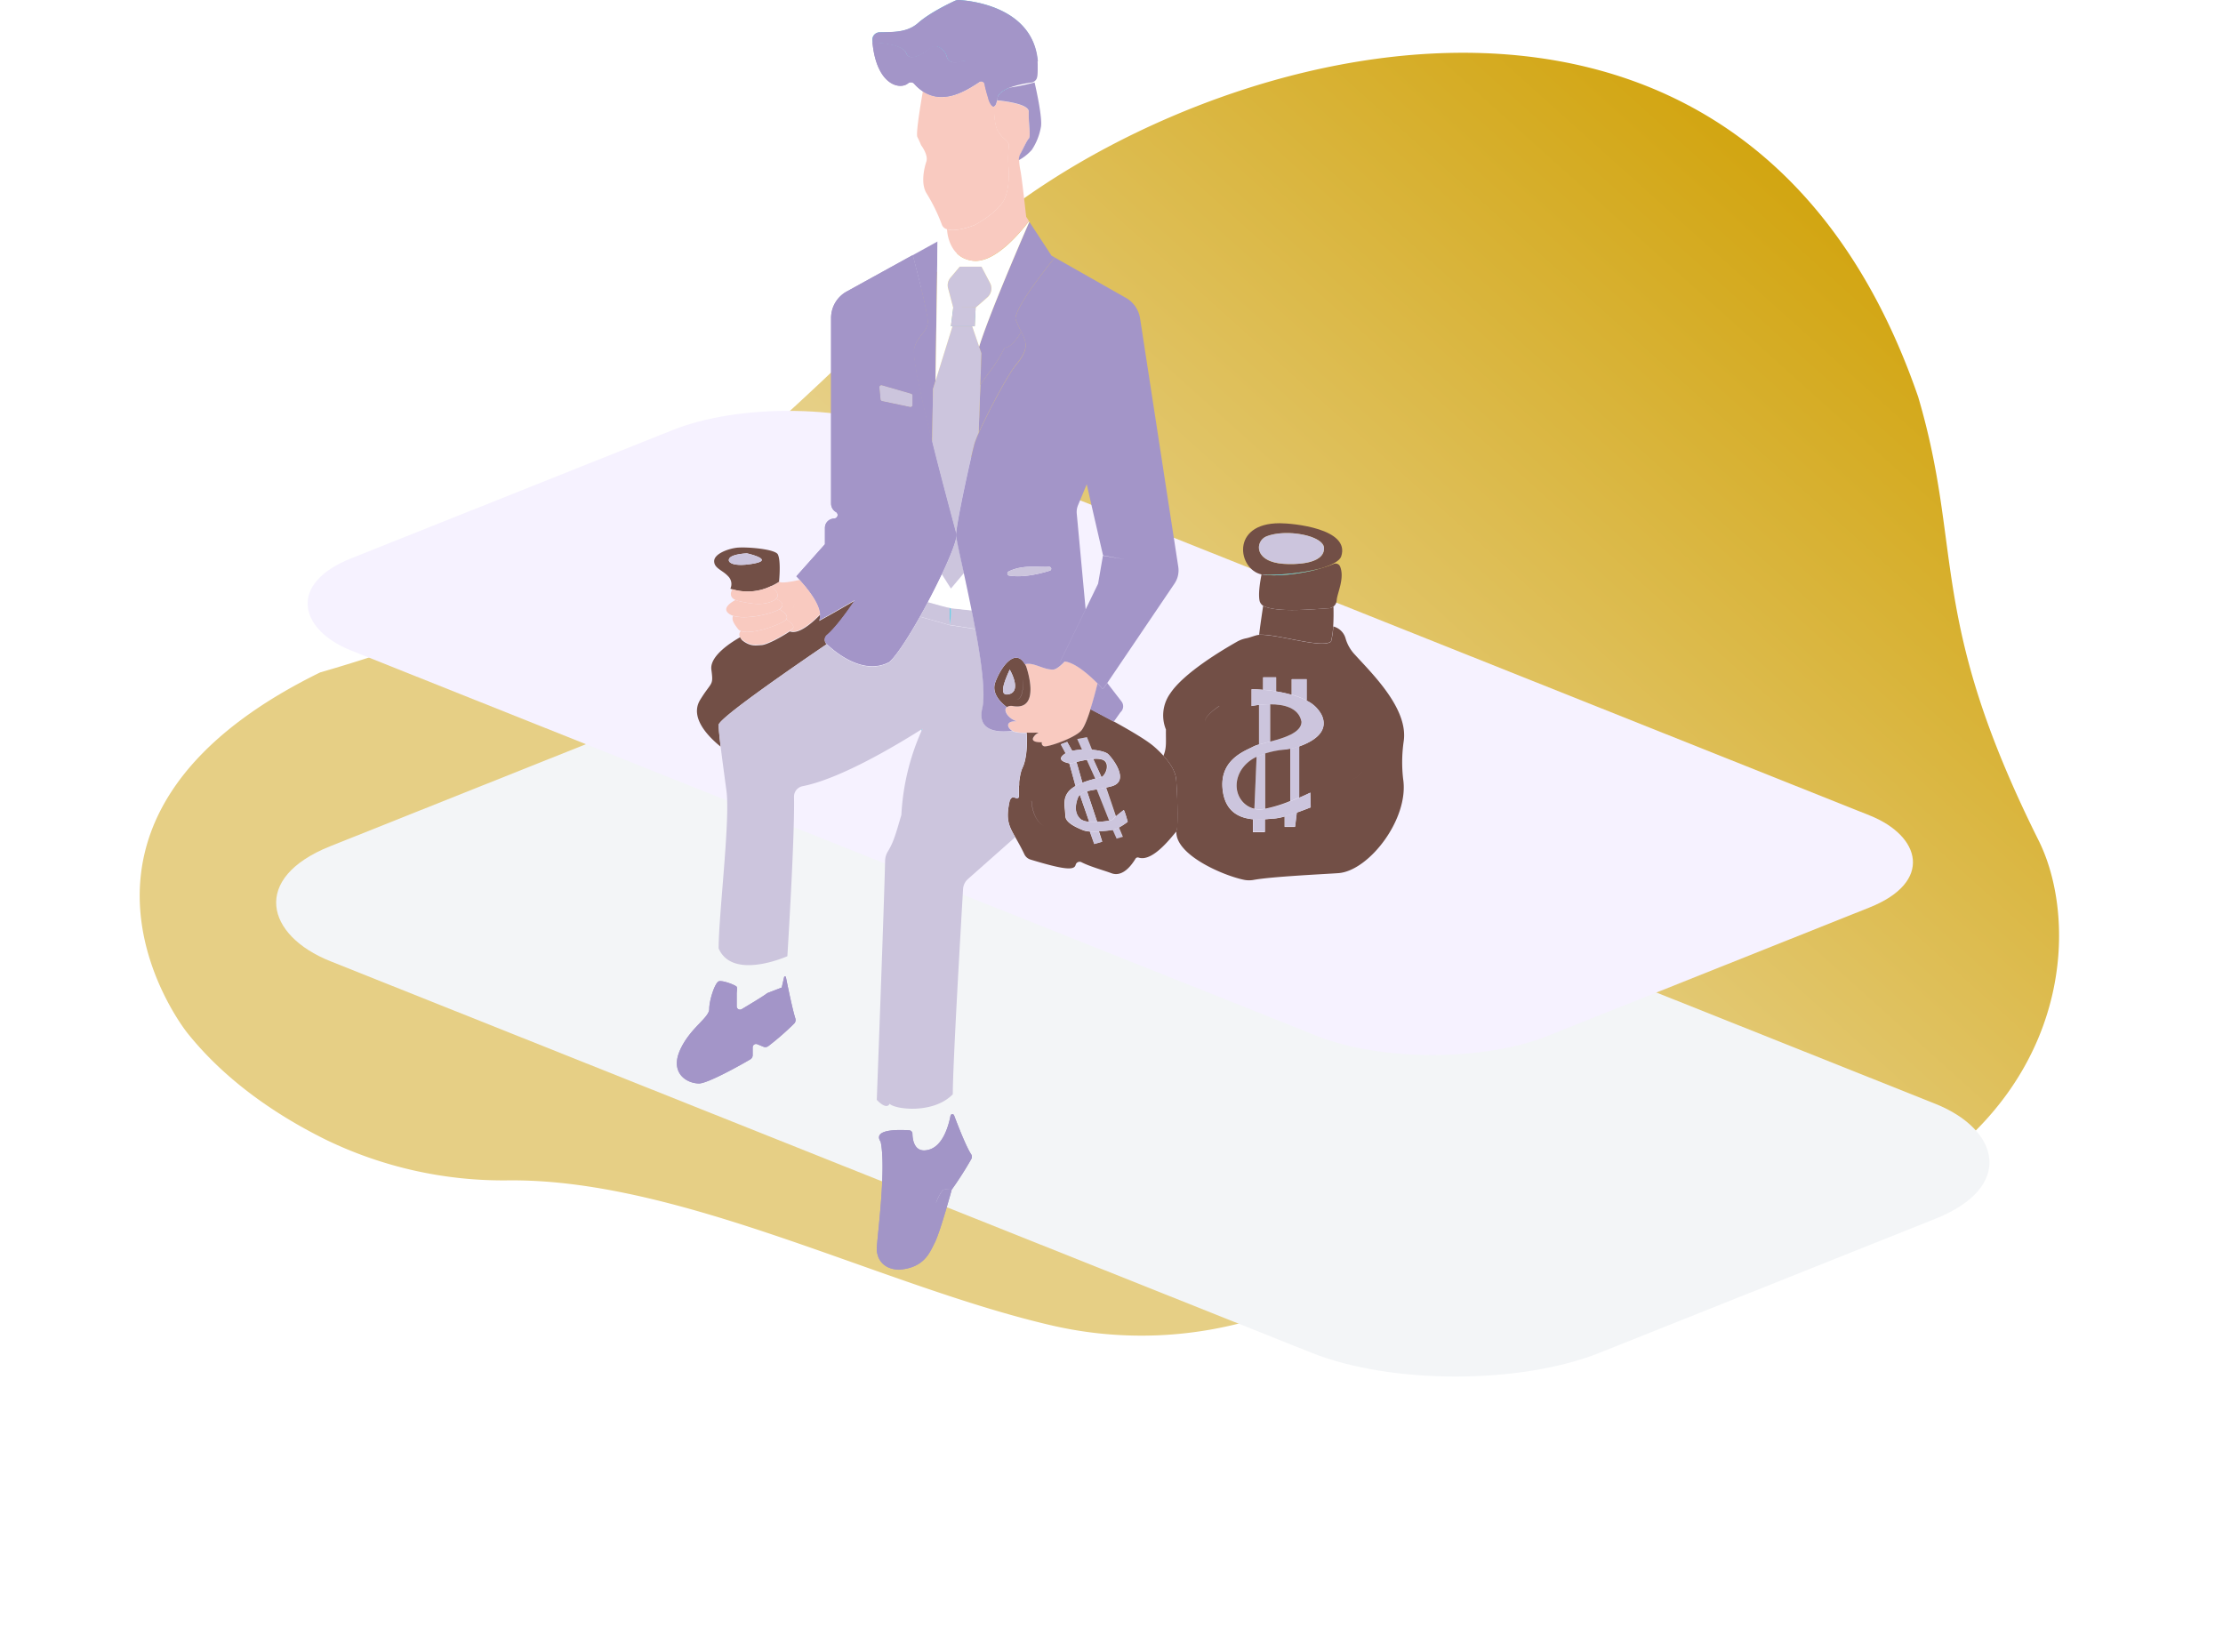 <svg width="716" height="532" fill="none" xmlns="http://www.w3.org/2000/svg"><path d="M60.236 332.59s-54.59-68.24 42.891-116c108.21-31.2 141.46-76.55 205.69-135.55 66.29-63.37 250.53-122.83 309 46.79 14.63 49.56 2.93 71.16 39 143.3 18.52 38 5.49 134.53-158.9 137.45-43.4 0-69.21 8.55-91.14 15.53a128.265 128.265 0 01-67.58 2.93c-54.66-12.52-119.48-47.29-175.29-46.83a131.082 131.082 0 01-58.76-13c-15.84-7.81-32.54-19.05-44.91-34.62z" fill="url(#paint0_linear)"/><g filter="url(#filter0_dii)"><rect width="216.409" height="440.369" rx="50" transform="scale(-1.313 .524) rotate(45 -370.61 -119.962)" fill="#F3F5F7"/></g><rect width="191.712" height="415.121" rx="40" transform="scale(-1.313 .524) rotate(45 -381.562 -115.426)" fill="#F6F2FF"/><path d="M298.782 103.539c0-2.76-3.29-15.54-4.81-21.34l-21.29 11.72a9.724 9.724 0 00-5 8.53v59.76a3.142 3.142 0 001.56 2.71 1.122 1.122 0 01.206 1.77c-.167.16-.378.265-.606.3l-.57.08a3 3 0 00-2.57 3v5.24l-9.18 10.35s.43.42 1.08 1.13c2.05 2.21 6.29 7.23 6.6 11a4.21 4.21 0 01-.3 2c4.31-2.36 8.62-4.86 11.53-6.57 2.15-3.17 4-6.15 5.1-7.94a3.513 3.513 0 013-1.68h4.9a1.739 1.739 0 001.467-2.702 1.74 1.74 0 00-.997-.718l-4.47-1.27a3.716 3.716 0 01-2.7-3.35l-3.44-57.3 3.44 57.3a3.722 3.722 0 002.7 3.35l4.47 1.27a1.74 1.74 0 01-.47 3.42h-4.9a3.513 3.513 0 00-3 1.68c-1.09 1.79-2.95 4.77-5.1 7.94-.45.67-.92 1.35-1.39 2-.72 1-1.46 2.05-2.2 3-.74.95-1.48 1.93-2.2 2.8l-.16.18c-.71.85-1.41 1.63-2.08 2.29l-.18.18-.44.41c-.13.12-.25.24-.38.34a1.951 1.951 0 00-.685 1.413 1.944 1.944 0 00.585 1.457c4.14 3.93 12.53 9.9 20.12 5.87 2.33-2.06 6.15-8 9.93-14.72.85-1.52 1.7-3.08 2.54-4.65a229.9 229.9 0 004.52-9c2.71-5.73 4.6-10.54 4.65-12.38a2.454 2.454 0 010-.42c-.48-2-4.26-15.68-7.73-29.58-3.1-12.44-5.95-25-5.95-29.64.8-4.76 4.4-5.63 4.4-9.23zm-4.86 26.9a.656.656 0 01-.244.517.656.656 0 01-.556.133l-9-1.89a.664.664 0 01-.52-.59l-.37-3.82a.67.67 0 01.85-.7l9.36 2.71a.65.65 0 01.48.64v3z" fill="#A395C8"/><path d="M301.312 122.709l-.79 2.55-.29 17.28c-3.1-12.44-5.95-25-5.95-29.64.9-4.86 4.5-5.76 4.5-9.36 0-2.76-3.29-15.54-4.81-21.34l8-4.42c-.14 8.31-.53 32.82-.69 44.91l.03.02z" fill="#A395C8"/><path d="M315.382 26.419l-.15.09.4-.26a.999.999 0 011.46.74c.027.245.067.489.12.73a4.655 4.655 0 01-.1-.51 1.115 1.115 0 00-.646-.876 1.118 1.118 0 00-1.084.086zm-16.09 21.52c.82.21 2 .19 2.42.28a6.53 6.53 0 01-2.42-.28zm-.69-.34c.209.15.442.266.69.34a1.489 1.489 0 01-.69-.34z" fill="#56C5E0"/><path d="M264.162 197.799c-.31-3.82-4.55-8.84-6.6-11-2.24.49-6.17 1.23-6.53.55l-.12.09c-.799.526-1.638.987-2.51 1.38 1.35 1.08 2.91 2.79 1.53 4.14 1.34.52 3.24 1.63 1.18 3.34 1.15.68 3 2 2.15 3.22 1.47.95 3 2.29 1.9 3.16-.21.16-.46.34-.76.54 2.99 1.09 7.62-3.21 9.76-5.42zm-8.76-2c2.16-3.6-3.12-6.24-3.12-6.24s5.28 2.66 3.12 6.26v-.02zm2.64 4a6.201 6.201 0 01-1.56-2.79 6.2 6.2 0 001.54 2.83l.02-.04z" fill="#F9CAC0"/><path d="M252.882 199.839c.142-.103.267-.227.37-.37 1.47.95 3 2.29 1.9 3.16-.21.16-.46.34-.76.54-2.39 1.62-7.23 4.3-9.06 4.41-2.06.12-3.62.48-6.14-1.44a3.303 3.303 0 01-.83-.87 1.627 1.627 0 01.25-2c3.27 1.3 12.22-1.86 14.27-3.43z" fill="#F9CAC0"/><path d="M251.082 196.269c1.15.68 3 2 2.15 3.22a1.624 1.624 0 01-.37.37c-2 1.57-11 4.73-14.26 3.39a1.998 1.998 0 01-.86-.6c-1.39-1.78-2.19-3.1-1.63-4.26 3.6 1.14 11.18-.15 14.97-2.12z" fill="#F9CAC0"/><path d="M248.402 188.769a18.054 18.054 0 002.51-1.38c.29-2.87.42-7.21-.37-8.79-.9-1.8-10.44-2.52-13.32-2.16-2.88.36-7.2 2-7.2 4.32 0 2.32 2.7 2.88 4.5 4.86a3.503 3.503 0 01.72 4c.213.08.423.15.63.21a17.22 17.22 0 0012.53-1.06zm-5.38-7.29c-6.48 1.26-9-.18-8.1-1.62.9-1.44 5.65-1.62 5.65-1.62s8.89 1.98 2.45 3.24z" fill="#724F46"/><path d="M248.402 188.769c1.35 1.08 2.91 2.79 1.53 4.14a3.622 3.622 0 01-1.16.75c-3.44 1.53-7.23.74-10.65 0a6.12 6.12 0 01-1.22-.38c-2-.88-1.62-2.45-1-3.49a17.222 17.222 0 0012.5-1.02z" fill="#F9CAC0"/><path d="M248.772 193.659a3.639 3.639 0 001.16-.75c1.34.52 3.24 1.63 1.18 3.34-3.79 2-11.37 3.26-15 2.1a4.665 4.665 0 01-.9-.39c-3-1.75-.11-3.73 1.67-4.7a6.12 6.12 0 001.22.38c3.44.76 7.23 1.55 10.67.02z" fill="#F9CAC0"/><path d="M301.582 46.279a7.616 7.616 0 00-3 .37s-.33.44-.15.79a.68.68 0 01-.06-.84 8.696 8.696 0 013.21-.32zm-4.34-16.84zm-1.74-11.38zm6.46 28.38a.998.998 0 01.32 1.34 1.067 1.067 0 00-.32-1.34zm28.21-26.32l1.41-.07-1.41.07zm-19.44-.41l.24.05h-.2a2.489 2.489 0 00-1.5.11c-.1 0-.2.06-.3.09a4.02 4.02 0 00.49-.17c.401-.171.85-.2 1.27-.08z" fill="#56C5E0"/><path d="M298.532 30.169c-.445-.216-.876-.46-1.29-.73-.8 4.55-2.3 13.63-1.76 14.7.72 1.44 1.2 2.64 1.2 2.64s2.4 3.12 1.68 5.28-1.89 7.2.13 10.32a56.79 56.79 0 014.91 10.08 2.377 2.377 0 001.62 1.38c3 1.06 9-1.38 9-1.38s7.62-4.08 9.57-8.4c1.95-4.32 1.23-10.69 1.23-10.69a36.08 36.08 0 01.13-6.14c.37-1.78-1.63-2-3.43-4.89-1.07-1.72-1.32-5.38-1.34-8a.662.662 0 01-.5-.14 1.788 1.788 0 01-.26-.23 5.922 5.922 0 01-1.08-2.27v-.16c-.12-.41-.23-.81-.35-1.2-.12-.39-.22-.71-.31-1.05 0-.14-.07-.27-.11-.4-.04-.13-.13-.48-.19-.71-.06-.23-.05-.28-.07-.42a4.43 4.43 0 01-.1-.51 1.127 1.127 0 00-.646-.876 1.118 1.118 0 00-1.084.086l-.15.09-.49.33-.43.28c-.16.09-.31.19-.46.29l-.47.29-.48.3-.5.29-.5.29-.53.29-.52.27-.57.28-.53.25-.6.26-.55.22-.62.22-.57.2-.64.18-.57.15-.66.12-.59.11c-.22 0-.45 0-.68.06l-.58.05h-1.28c-.24 0-.49-.07-.73-.1s-.37 0-.56-.08c-.19-.08-.52-.13-.77-.2s-.35-.08-.53-.14c-.18-.06-.57-.23-.86-.35-.24-.13-.39-.17-.53-.24z" fill="#F9CAC0"/><path d="M238.372 205.269c-2.51 1.41-9.85 5.93-9.25 10.41.72 5.4.12 3.69-3.6 9.74-3.54 5.76 2.77 12 6.59 15.1-.39-3.27-.65-5.8-.65-7 0-2.17 25-19.34 34.78-26a1.93 1.93 0 01.1-2.87c.13-.1.25-.22.38-.34l.44-.41.18-.18c.67-.66 1.37-1.44 2.08-2.29l.16-.18c.72-.87 1.46-1.82 2.2-2.8.74-.98 1.48-2 2.2-3 .47-.68.94-1.36 1.39-2-2.91 1.71-7.22 4.21-11.53 6.57a4.21 4.21 0 00.3-2c-2.16 2.25-6.77 6.51-9.76 5.37-2.39 1.62-7.23 4.3-9.06 4.41-2.06.12-3.62.48-6.14-1.44a3.291 3.291 0 01-.81-1.09zm7 14.46l-10.66 5.68 10.66-5.68z" fill="#724F46"/><path d="M306.282 105.099l.75-6h7.17l.04-.03-.28 6.03h-7.68z" fill="#56C5E0"/><path d="M307.022 99.099l-1.64-6.28a3.754 3.754 0 01.76-3.36l3-3.56h7l2.72 5.28a3.8 3.8 0 01-.87 4.6l-3.73 3.28-7.24.04z" fill="#CCC5DD"/><path d="M326.962 232.329h.53c3.45-.08 8.33-.74 8.33-.74s-4.88.66-8.33.74c-2.77-.88-4.4-3.56-3.19-4.55a2.562 2.562 0 011.89-.34c9.45 1.66 4.34-12.75 4.34-12.75-.12-.26-.25-.5-.37-.72 2.69-.77 5.8 1.72 9 1.72 1.13 0 2.77-1.51 3.83-2.63 3.47.39 8.1 4.6 10.57 7.09-.56 2.28-1.4 5.45-2.32 8.34-1 3.25-2.18 6.17-3.17 7.11-2.61 2.47-10.53 5.11-11.73 4.87a.998.998 0 01-.77-1.29c.01-.071.027-.142.05-.21l6.1-2.82-6.1 2.82c-.023.068-.04.139-.05.21-1.61 0-3.33-.2-2.82-1.45a3.792 3.792 0 011.82-1.67c-1.21 0-2.6.06-3.9 0-1.31.035-2.62-.089-3.9-.37a3.096 3.096 0 01-.66-.32c-1.71-.93-2.21-3.01.85-3.04z" fill="#F9CAC0"/><path d="M291.292 405.249a5.78 5.78 0 003.45-1.46c5.21-4.94 5.18-16.69 9.08-20.53.53-.42 2.7 0 2.7 0s-3.64 13.41-5.4 16.92c-1.76 3.51-3.51 8.22-11.64 8.82-5.4-.26-6.92-3.8-7.06-6.26.3 2.43 3.43 2.99 8.87 2.51z" fill="#A295C7"/><path d="M315.762 124.009c2.07-3.44 5.07-6.32 7.77-12 2.22-.16 4.29-3.21 5.41-5.22 1.75 3.53 2.55 5.66-1.9 10.92-2.78 3.52-9 15.38-11.83 21.71l.55-15.41z" fill="#A395C8"/><path d="M330.522 214.679c-.12-.26-.25-.5-.37-.72-3.19-5.51-7.86 1-9.59 5.86-1.27 3.56 1.81 6.52 3.73 7.95a2.562 2.562 0 011.89-.34c9.45 1.66 4.34-12.75 4.34-12.75zm-5.5 8.92c-4.15 1.08-.54-6.12.18-7.92.04 0 4.02 6.84-.18 7.92zm1.9 1.8c2.8.36 2.6-5.22 2.6-6.66.04 1.44.24 7.02-2.56 6.66h-.04z" fill="#724F46"/><path d="M300.522 125.259l.79-2.55 5.48-17.59h6.33l2.25 6.49.75 2.14-.36 10.26-.55 15.44a28.712 28.712 0 00-1.31 3.31c-1.08 3.78-5.94 25.92-5.94 29.34-.48-2-4.26-15.68-7.73-29.58l.29-17.26z" fill="#CCC5DD"/><path d="M327.192 257.089l-.17-.08.12.07a.61.61 0 00.51.05.558.558 0 01-.46-.04zm-60.87-52.51c.13-.1.25-.22.38-.34-.13.12-.25.24-.38.34a1.951 1.951 0 00-.685 1.413 1.944 1.944 0 00.585 1.457 1.938 1.938 0 01-.59-1.457 1.92 1.92 0 01.69-1.413zm61.37 52.55a.546.546 0 00.38-.53.519.519 0 01-.38.53z" fill="#56C5E0"/><path d="M282.402 402.339a2.67 2.67 0 000 .4c.3 2.43 3.43 3 8.87 2.51a5.78 5.78 0 003.45-1.46c5.21-4.94 5.18-16.69 9.08-20.53.53-.42 2.7 0 2.7 0a116.544 116.544 0 006.34-9.92 1.475 1.475 0 00-.07-1.57c-1.54-2.31-4.16-9-5.47-12.48a.605.605 0 00-.613-.384.595.595 0 00-.537.484c-.66 3.41-2.46 9.62-6.85 10.91-4.76 1.4-5.38-3.07-5.42-5.13a1.112 1.112 0 00-1-1.08c-3.15-.21-12-.48-9.23 3.69 1.9 8.82-1.25 31.53-1.25 34.56zm25.56-34.92s-6.25 9.72-11.22 7.56c4.97 2.16 11.22-7.56 11.22-7.56zm-14.13 28.08l4-14.27 1.44 5.63 8.64-13.32-8.59 13.32-1.44-5.63-4.05 14.27z" fill="#A295C7"/><path d="M267.362 203.609c.67-.66 1.37-1.44 2.08-2.29-.71.85-1.42 1.63-2.08 2.29zm-.62.59l.44-.41-.44.41zm5.06-5.86c.74-1 1.48-2 2.2-3-.72.99-1.46 2.01-2.2 3zm-2.2 2.8c.72-.87 1.46-1.82 2.2-2.8-.78.98-1.48 1.93-2.2 2.8z" fill="#56C5E0"/><path d="M305.922 195.819l7.06.75c.4 2 .8 4 1.17 6l-8.23-1.26s.84-5.49 0-5.49z" fill="#CCC5DD"/><path d="M298.832 194.009a229.9 229.9 0 004.52-9l2.93 4.64 4.19-5c.78 3.61 1.66 7.72 2.51 12l-7.06-.75c-.57-.08-4.56-1.2-7.09-1.89z" fill="#fff"/><path d="M305.922 195.819v5.52l-9.63-2.72c.85-1.52 1.7-3.08 2.54-4.65 2.53.73 6.52 1.85 7.09 1.85zm-2.57-10.88c2.71-5.73 4.6-10.54 4.65-12.38.18 1.64 1.19 6.18 2.47 12l-4.19 5-2.93-4.62z" fill="#CCC5DD"/><path d="M305.922 201.339v-5.52c.84 0 0 5.52 0 5.52zm-11.9-182.9z" fill="#56C5E0"/><path d="M348.022 263.869c-1.68-1.56-1.92-3.73-1-6.61.152-.475.42-.905.78-1.25l3 8.67a5.156 5.156 0 01-2.78-.81z" fill="#724F46"/><path d="M358.482 263.869a2.524 2.524 0 01-1.27.46l-4-10.07c.91-.16 1.9-.34 3-.58l3.15 9.26a6.1 6.1 0 00-.88.93zm3.12 5.75l-2 .6-1.27-2.84a9.056 9.056 0 002-.8l1.27 3.04z" fill="#CCC5DD"/><path d="M353.402 264.729l-3.27-9.84c.87-.24 1.91-.42 3.11-.63l4 10.07a23.57 23.57 0 01-3.84.4zm25.5 2.96c-.55 7.63 15.13 14.38 21.88 15.73 1.008.19 2.042.19 3.05 0 5.93-1.08 23-1.86 27.25-2.17 9.85-.72 22.83-17.52 20.85-30.33a47.162 47.162 0 01.16-12c1.66-10.5-10-21.77-15.74-28.09a12.682 12.682 0 01-3-5.33 5.505 5.505 0 00-3.92-3.71 25.9 25.9 0 01-.7 4.87c-2.89 2.39-17.29-2.48-23.15-2.16h-.06c-1.09.06-2.72.84-4.25 1.13a9.581 9.581 0 00-3 1.16c-4.74 2.69-17 10-21.35 16.57a12.117 12.117 0 00-1.39 11.62c-.06 4 .3 5.8-.81 8.48 2.77 3 3.93 5.59 4.11 7.6.19 2.46.81 14.61.07 16.63zm60.58-47.54c-.72 1.59-1.92 5.91-1.92 5.91s1.2-4.32 1.92-5.91zm1.44 23.43s-1.44 6.24-5.28 7.44c3.84-1.2 5.28-7.44 5.28-7.44zm-10.32 18.72zm-26.88-21.84a9.28 9.28 0 011.8-.65v-12.75c-1.45.16-2.4.37-2.4.37v-5.42s1.49 0 3.72.19v-4h4.18v4.53c1.687.262 3.357.626 5 1.09v-5h4.8v6.88a10.444 10.444 0 014.92 4.76c2.43 5.49-3.16 8.52-7.32 10v16.53c2.15-.92 3.6-1.65 3.6-1.65l.12 4.74s-2 .81-4.48 1.68l-.56 4.62h-3.35v-3.37c-1.137.35-2.306.581-3.49.69-.69 0-1.69.15-2.88.22v4.14h-3.84v-4.16c-4.07-.37-8.46-2.14-9.6-8.44-1.86-10.68 7.14-13.56 9.78-15zm-11-13s-5 3.19-4.56 5.11c.44 1.92 5 6.24 4.56 7.92.48-1.68-4.08-6-4.56-7.92-.48-1.92 4.52-5.14 4.52-5.14l.04.03z" fill="#724F46"/><path d="M350.822 264.679l-3-8.67a4.995 4.995 0 012.27-1.12l3.27 9.84c-.847.033-1.695.016-2.54-.05zm-2.33-23.22l-1.53-3.4 3.12-.6 1.63 4.05a22.92 22.92 0 00-3.22-.05zm55.23-1a9.28 9.28 0 011.8-.65c1-.28 2.26-.58 3.6-.94 4.52-1.16 10-2.87 10.08-6.33-.82-4.66-5.86-5.69-10.08-5.7a30.948 30.948 0 00-3.6.22c-1.45.16-2.4.37-2.4.37v-5.42s1.49 0 3.72.19c1.22.1 2.66.25 4.2.5 1.687.262 3.357.626 5 1.09a25.272 25.272 0 014.8 1.86 10.44 10.44 0 014.92 4.76c2.43 5.49-3.16 8.52-7.32 10-1.13.39-2.15.66-2.88.84-.73.18-1.14.24-1.14.24a28.358 28.358 0 00-7 1.3c-.929.29-1.834.647-2.71 1.07a11.608 11.608 0 00-5.09 4.47c-3.16 5.5-.35 11.17 4.38 12.24.885.207 1.8.247 2.7.12l.72-.11a44.52 44.52 0 008.16-2.46c1-.4 2-.8 2.88-1.18 2.15-.92 3.6-1.65 3.6-1.65l.12 4.74s-2 .81-4.48 1.68c-1.26.44-2.63.89-3.91 1.25-1.137.35-2.306.581-3.49.69-.69 0-1.69.15-2.88.22a23.445 23.445 0 01-3.84 0c-4.07-.37-8.46-2.14-9.6-8.44-1.9-10.65 7.1-13.53 9.74-14.97z" fill="#CCC5DD"/><path d="M407.442 260.509v-17.79a28.358 28.358 0 017-1.3s.44-.08 1.14-.24v16.83a44.45 44.45 0 01-8.14 2.5z" fill="#724F46"/><path d="M406.722 260.619c-.9.127-1.815.087-2.7-.12l.71-16.71c.876-.423 1.782-.78 2.71-1.07v17.79l-.72.11z" fill="#CCC5DD"/><path d="M399.642 248.259a11.603 11.603 0 015.09-4.47l-.71 16.71c-4.73-1.07-7.54-6.74-4.38-12.24z" fill="#724F46"/><path d="M415.602 241.179c.73-.18 1.75-.45 2.88-.84v16.53c-.86.38-1.84.78-2.88 1.18v-16.87zm-8.16 22.62v4.14h-3.84v-4.16c1.277.111 2.561.118 3.84.02z" fill="#CCC5DD"/><path d="M296.732 235.579l.11-.68.27-.17c-.09.28-.25.56-.38.85z" fill="#56C5E0"/><path d="M327.022 269.679c.82 1.46 1.82 3.19 2.93 5.52a3.22 3.22 0 002 1.69c11.13 3.4 14.09 3.45 14.5 1.68a1.315 1.315 0 01.745-.87 1.315 1.315 0 011.145.04c2.77 1.43 7.35 2.66 9.59 3.52 2.94 1.13 5.67-1.15 7.79-4.64a.84.84 0 011-.38c4.76 1.59 11.19-7.49 12.11-8.3a.638.638 0 00.14-.25c.74-2 .09-14.17-.14-16.67-.18-2-1.34-4.58-4.11-7.6a35.862 35.862 0 00-3.09-3c-2.47-2.12-7.93-5.3-12.84-8-3-1.62-5.75-3.07-7.54-4-1 3.25-2.18 6.17-3.17 7.11-2.61 2.47-10.53 5.11-11.73 4.87a.998.998 0 01-.77-1.29c-1.61 0-3.33-.2-2.82-1.45a3.792 3.792 0 011.82-1.67c-1.21 0-2.6.06-3.9 0 .28 2.71.13 8.28-1.29 11.21a9.623 9.623 0 00-.62 1.84c0 .12-.07.23-.09.36-.02.13-.08.42-.12.63-.04.21-.08.41-.11.62-.03.21 0 .33-.06.49-.06.16-.07.54-.1.81v.43c0 .28 0 .57-.07.85s0 .28 0 .42v.8a2.615 2.615 0 000 .28v1.77a.525.525 0 01-.38.53.56.56 0 01-.5 0l-.32-.02-.12-.06-.13-.05-.12-.05h-.52a.831.831 0 00-.14.06l-.11.06a1.453 1.453 0 00-.14.12l-.1.09c-.055.07-.105.144-.15.22l-.08.12a3.89 3.89 0 00-.21.46c-1.28 5.95-.33 7.91 1.82 11.7zm43.59-10.62a9.727 9.727 0 001.312-3.765 9.726 9.726 0 00-.312-3.975 9.714 9.714 0 01-1.01 7.74h.01zm-27.37-16.42l-1.57-2.9 2.06-.78 1.63 2.91a17.94 17.94 0 013.14-.41l-1.53-3.4 3.12-.6 1.63 4.05c2.41.19 4.49.72 5.21 1.41 1.68 1.62 7.08 8.82 1 10.38-.57.15-1.12.27-1.65.38l3.15 9.26c.92-.82 2.21-1.79 2.46-2 .25-.21 1.32 3.77 1.32 3.77a18.642 18.642 0 01-2.82 1.83l1.26 3-2 .6-1.27-2.84-.41.08c-1 .15-2.5.31-4 .38l1.06 3.34-2.54.72-1.47-3.97a7.123 7.123 0 01-2.15-.39c-1.68-.72-5.76-2.28-5.76-4.68s-1.2-5.46 1.32-8.13a8.367 8.367 0 012-1.47l-2-7.27c-1.19-.23-4.4-1.05-1.62-3 .132-.101.273-.192.42-.27h.01zm-11 15.34s.24 6.18 4.08 8.13c-3.88-1.95-4.12-8.1-4.12-8.1l.04-.03z" fill="#724F46"/><path d="M253.602 308.009s-17.64 7.92-22.14-2.52c0-10.8 3.78-41.4 2.52-50.76-.69-5.14-1.38-10.23-1.87-14.22-.39-3.27-.65-5.8-.65-7 0-2.17 25-19.34 34.78-26 4.14 3.93 12.53 9.9 20.12 5.87 2.33-2.06 6.15-8 9.93-14.72l9.63 2.72 8.23 1.26c2 10.55 3.35 20.87 2.27 25.5-1.79 7.69 5.36 7.85 9.62 7.3.206.132.428.24.66.32 1.28.281 2.59.405 3.9.37.28 2.71.13 8.28-1.29 11.21a9.623 9.623 0 00-.62 1.84c0 .12-.07.23-.09.36-.02.13-.08.42-.12.63-.04.21-.08.41-.11.62-.03.21 0 .33-.06.49-.06.16-.07.54-.1.81v.43c0 .28 0 .57-.07.85s0 .28 0 .42v.8a2.615 2.615 0 000 .28v1.77a.555.555 0 01-.38.53.61.61 0 01-.51-.05l-.23-.11-.12-.06-.13-.05-.12-.05h-.52a.908.908 0 00-.14.06l-.11.06a1.453 1.453 0 00-.14.12l-.1.09c-.055.07-.105.144-.15.22l-.08.12a3.89 3.89 0 00-.21.46c-1.32 5.95-.37 7.91 1.77 11.7l-15.21 13.47a4.664 4.664 0 00-1.57 3.23c-.6 10.1-3.31 56.49-3.31 66.1-6.3 6.48-18.72 4.86-20.34 3.06-1.08 2.16-4.14-1.26-4.14-1.26s2.42-64.46 2.68-77a6.004 6.004 0 01.88-3c1.82-3 2.47-5.33 4.36-11.79a76.309 76.309 0 016.41-26.89c.13-.29.25-.57.38-.85 3.86-2.44 6.29-4.11 6.29-4.11s-2.43 1.67-6.29 4.11l-.27.17 2.48-15.62-2.48 15.62c-9.31 5.87-26.53 16-38.34 18.33a3.408 3.408 0 00-2.76 3.41c.28 12.84-2.14 51.35-2.14 51.35zm90.12-69l1.63 2.91a8.36 8.36 0 00-2.12.77l-1.57-2.9 2.06-.78zm10.17 28.83l1.06 3.34-2.54.72-1.39-4.05c.88.04 1.88.03 2.87-.01z" fill="#CCC5DD"/><path d="M219.022 338.259c-3.24 7.2 1.89 10.69 6.12 10.74 2.76 0 13.5-5.95 16.53-7.77a1.537 1.537 0 00.75-1.33v-2.53a1.095 1.095 0 01.488-.903 1.085 1.085 0 011.022-.097l1.92.79a1.635 1.635 0 001.66-.22 88.237 88.237 0 008.3-7.25 1.656 1.656 0 00.36-1.62c-.94-3-2.44-10.32-3.05-13.33a.29.29 0 00-.56 0l-.78 3.37-4.37 1.68a2.312 2.312 0 00-.59.34c-1.1.85-5.52 3.51-7.94 4.95a1.067 1.067 0 01-1.064.009 1.055 1.055 0 01-.536-.919v-4.23c0-.53.31-1.87-.11-2.19-1-.75-4.82-2.08-5.73-1.62-1.2.6-3 6-3 8.88 0 2.88-6.16 6.05-9.42 13.25l-.6 1.75c0 2 3.44 5.1 6.74 5 4.23-.86 8.28-3.12 12.14-6 3.86-2.88 2.62-4.32 3.34-5.76.72-1.44 2.88.36 4.68 0 1.8-.36 8-6.72 9.83-9.11-1.79 2.39-8 8.75-9.83 9.11-1.83.36-4-1.44-4.68 0-.68 1.44.52 2.88-3.34 5.76s-7.91 5.14-12.14 6c-3.3.1-6.74-3-6.74-5l.6-1.75zm7.56-6.84c-1.44 3.6-2.88 8.3-2.88 8.3s1.46-4.71 2.9-8.3h-.02zm8.28 0c-2.16 4-5.4 8.64-8.28 8.28 2.9.36 6.14-4.32 8.3-8.28h-.02z" fill="#A395C8"/><path d="M355.242 244.779c2.37 1.13.92 4.8-.46 5.54l-2.67-5.83a6.72 6.72 0 013.13.29z" fill="#724F46"/><path d="M352.112 244.489l2.67 5.83a1.41 1.41 0 01-.26.1l-1.71.41-2.79-6.08c.72-.12 1.42-.21 2.09-.26z" fill="#CCC5DD"/><path d="M350.022 244.749l2.76 6.08a34.657 34.657 0 00-4.17 1.29l-1.9-6.67c.96-.23 2.13-.5 3.31-.7z" fill="#724F46"/><path d="M346.742 245.449l1.9 6.67c-.771.301-1.519.655-2.24 1.06l-2-7.27.42.07s.77-.24 1.92-.53z" fill="#CCC5DD"/><path d="M348.492 241.459a22.92 22.92 0 013.22.05c2.41.19 4.49.72 5.21 1.41 1.68 1.62 7.08 8.82 1 10.38-.57.15-1.12.27-1.65.38-1.09.24-2.08.42-3 .58-1.2.21-2.24.39-3.11.63a4.99 4.99 0 00-2.27 1.12c-.36.345-.628.775-.78 1.25-1 2.88-.72 5.05 1 6.61.83.53 1.795.811 2.78.81.858.067 1.719.084 2.58.05a23.44 23.44 0 003.81-.4 2.524 2.524 0 001.27-.46c.266-.341.567-.653.9-.93.92-.82 2.21-1.79 2.46-2 .25-.21 1.32 3.77 1.32 3.77a18.642 18.642 0 01-2.82 1.83 9.076 9.076 0 01-2 .8l-.41.08c-1 .15-2.5.31-4 .38-1 0-2 .05-2.86 0a7.123 7.123 0 01-2.15-.39c-1.68-.72-5.76-2.28-5.76-4.68s-1.2-5.46 1.32-8.13a8.367 8.367 0 012-1.47 17.762 17.762 0 012.24-1.06 34.657 34.657 0 014.17-1.29l1.71-.41c.089-.025.177-.058.26-.1 1.38-.74 2.83-4.41.46-5.54a6.72 6.72 0 00-3.13-.29c-.67.05-1.37.14-2.06.26-1.2.2-2.37.47-3.3.7-1.15.29-1.94.53-1.94.53l-.42-.07c-1.19-.23-4.4-1.05-1.62-3 .148-.107.305-.201.47-.28a8.36 8.36 0 012.12-.77c.981-.2 1.978-.317 2.98-.35z" fill="#CCC5DD"/><path d="M334.102 19.799h-.86l-1.53.11h-.11l-1.41.07-3.22.11h-15.81l-.14-.33-.24-.05a1.91 1.91 0 00-1.27 0 4.02 4.02 0 01-.49.17l-.33.1-.39.07-.33.05h-.69l-.36-.07a2.817 2.817 0 01-.28-.06 3.201 3.201 0 01-.33-.14l-.29-.07a3.506 3.506 0 01-.3-.23c-.06-.05-.13-.09-.19-.15a3.008 3.008 0 01-.25-.34c0-.06-.09-.11-.13-.18a2.833 2.833 0 01-.25-.64 3.24 3.24 0 00-.12-.41 4.763 4.763 0 00-.4-.78 5.162 5.162 0 00-.87-1 3.801 3.801 0 00-2.24-1.1 1.999 1.999 0 00-1.44.46c-.579.463-1.184.894-1.81 1.29-.37.25-.76.49-1.16.72-.445.25-.906.47-1.38.66a6.643 6.643 0 01-.9.28h-.19l-.41.06a1.89 1.89 0 01-2.12-1.3 2.533 2.533 0 00-.18-.37 2.822 2.822 0 00-.59-.66 3.931 3.931 0 00-.38-.29c-.16-.11-.32-.21-.5-.31a8.964 8.964 0 00-1.06-.46c-.36-.13-.73-.26-1.12-.37l-.93-.23c-.62-.14-1.26-.25-1.88-.34-.62-.09-1.2-.16-1.74-.21-.79-.07-1.45-.11-1.89-.13h-.55c0-.24-.05-.49-.07-.74a2.366 2.366 0 012.28-2.58c4.34-.1 8.83.24 12.47-3 3.64-3.24 9.64-6.11 11.74-7.09a3.12 3.12 0 011.56-.31c4.31.28 23.78 2.5 25.14 19.74l-.06.05z" fill="#56C5E0"/><path d="M328.942 106.839c-1.12 2-3.19 5.06-5.41 5.22-2.7 5.64-5.7 8.52-7.77 12l.36-10.28-.75-2.14c2.84-9.22 11.57-29.66 16.16-40.21l7.15 10.92 1.06.6c-4.46 5.51-12.44 15.86-12.7 19.74a44.755 44.755 0 001.9 4.15z" fill="#A395C8"/><path d="M313.122 105.099h.84l.28-6 3.78-3.32a3.8 3.8 0 00.87-4.6l-2.77-5.28h-7l-3 3.56a3.747 3.747 0 00-.76 3.36l1.66 6.28-.75 6h.52l-5.47 17.59c.16-12.09.55-36.6.69-44.91l3.3-1.77c.72 3.17 2.7 7.41 8.17 8 6.87.7 14.73-8.53 17.93-12.73l.12.18c-4.59 10.55-13.32 31-16.16 40.21l-2.25-6.57z" fill="#fff"/><path d="M355.242 222.009l1.38-2 21.65-32a7.622 7.622 0 001.23-5.47l-12.3-80a9.217 9.217 0 00-4.53-6.58l-22.93-13c-4.46 5.51-12.44 15.86-12.7 19.74a44.98 44.98 0 001.9 4.2c1.75 3.53 2.55 5.66-1.9 10.92-2.78 3.52-9 15.38-11.83 21.71a28.712 28.712 0 00-1.31 3.31c-1.08 3.78-5.94 25.92-5.94 29.34-.012.14-.012.28 0 .42.18 1.64 1.19 6.18 2.47 12 .78 3.61 1.66 7.72 2.51 12 .4 2 .8 4 1.17 6 2 10.55 3.35 20.87 2.27 25.5-1.79 7.69 5.36 7.85 9.62 7.3-1.64-1-2.14-3 .92-3.07h.52c-2.77-.88-4.4-3.56-3.19-4.55-1.92-1.43-5-4.39-3.73-7.95 1.73-4.85 6.4-11.37 9.59-5.86 2.69-.77 5.8 1.72 9 1.72 1.13 0 2.77-1.51 3.83-2.63a3.694 3.694 0 00-1.49.11c2.22-4.54 5.59-11.48 8.22-16.92l-2.86-30.78a5.697 5.697 0 01.41-2.74l2.8-6.72c-2.77-12.17-5.58-24.72-5.48-25.15-.1.43 2.71 13 5.48 25.15 2.65 11.63 5.26 22.91 5.26 22.91l7.08 1.26-7.12-1.17-1.56 9-4 8.26c-2.63 5.44-6 12.38-8.22 16.92a3.694 3.694 0 011.49-.11c3.47.39 8.1 4.6 10.57 7.09a34.03 34.03 0 011.72 1.84zm-17.07-38.2c-3.52 1.1-8.75 2.3-13.13 1.6a.696.696 0 01-.576-.58.7.7 0 01.366-.73c4.62-2.35 9.83-1.29 13.09-1.53a.642.642 0 01.656.513.64.64 0 01-.406.727z" fill="#A395C8"/><path d="M353.502 220.139c1.07 1.08 1.74 1.84 1.74 1.84l1.38-2 4.62 6a2.541 2.541 0 01-.36 3.45l-2.16 3.05c-3-1.62-5.75-3.07-7.54-4 .92-2.89 1.76-6.06 2.32-8.34z" fill="#A395C8"/><path d="M425.662 183.009c3.32-1 5.83-2.33 6.31-3.75 3.07-9-15.61-10.72-19.79-10.72-16 0-13.41 14.94-5.85 16.49 2.19.42 11.85.04 19.33-2.02zm-12-1.34c-10-.62-9.35-7.41-5.77-8.87 6.28-2.55 18.59-.3 18.57 3.83-.03 5.38-10.1 5.18-12.81 5.02l.01.02z" fill="#724F46"/><path d="M331.412 71.189l-.89-1.37s-1.32-12-1.81-14.7a21.311 21.311 0 01-.47-3.53 4.094 4.094 0 01.47-2c.78-1.44 1.93-4.14 2.65-4.9.72-.76-.18-5.36 0-8.6.13-2.37-6.61-3.36-10.23-3.72a6.262 6.262 0 01-.32 1.18 1.344 1.344 0 01-.54.74.47.47 0 01-.15.06c0 2.66.27 6.32 1.34 8 1.8 2.88 3.8 3.11 3.43 4.89a36.08 36.08 0 00-.13 6.14s.72 6.37-1.23 10.69c-1.95 4.32-9.57 8.4-9.57 8.4s-5.94 2.43-8.94 1.37c.047.729.144 1.454.29 2.17.72 3.17 2.7 7.41 8.17 8 6.87.61 14.73-8.62 17.93-12.82zm-5.63-32.57c.3 1.68.68 3.6 1.21 4.08-.53-.48-.91-2.4-1.21-4.08-.3-1.68.54-2.16 1.62-2.64s.84 2.16.84 2.16.24-2.64-.84-2.16-1.92.96-1.62 2.64z" fill="#F9CAC0"/><path d="M331.362 44.639c.73-.76-.18-5.36 0-8.6.13-2.37-6.61-3.36-10.23-3.72 0-.2.07-.42.1-.66.2-1.54 1.92-2.64 4-3.44a74.75 74.75 0 008-1.66c.81 3.57 2.61 12 2 14.52a19.37 19.37 0 01-2.88 7.17 15.367 15.367 0 01-4.2 3.34 4.094 4.094 0 01.47-2c.87-1.49 2.02-4.19 2.74-4.95z" fill="#A395C8"/><path d="M321.232 31.659c0 .24-.06.46-.1.66a6.262 6.262 0 01-.32 1.18 1.344 1.344 0 01-.54.74.47.47 0 01-.15.06.663.663 0 01-.5-.14 1.788 1.788 0 01-.26-.23 5.922 5.922 0 01-1.08-2.27v-.16c-.12-.41-.23-.81-.35-1.2-.12-.39-.22-.71-.31-1.05 0-.14-.07-.27-.11-.4-.04-.13-.13-.48-.19-.71-.06-.23-.05-.28-.07-.42a6.932 6.932 0 01-.12-.73.997.997 0 00-.538-.75 1 1 0 00-.922.01l-.4.26-.49.33-.43.28c-.16.09-.31.19-.46.29l-.47.29-.48.3-.5.29-.5.29-.53.29-.52.27-.57.28-.53.25-.6.26-.55.22-.62.22-.57.2-.64.18-.57.15-.66.12-.59.11c-.22 0-.45 0-.68.06l-.58.05h-1.28c-.24 0-.49-.07-.73-.1s-.37 0-.56-.08c-.19-.08-.52-.13-.77-.2s-.35-.08-.53-.14c-.18-.06-.57-.23-.86-.35-.14-.07-.29-.11-.43-.18a11.94 11.94 0 01-1.29-.73 13.872 13.872 0 01-2.8-2.45 1.442 1.442 0 00-2-.2c-2.64 2.21-10.13.63-11.47-13.12h.55c.44 0 1.1.06 1.89.13.54.05 1.13.12 1.74.21.61.09 1.26.2 1.88.34l.93.23c.39.11.76.24 1.12.37.37.136.731.296 1.08.48.18.1.34.2.5.31.132.089.259.185.38.29.23.187.429.41.59.66.07.118.13.242.18.37a1.89 1.89 0 002.17 1.36l.41-.06h.19a6.6 6.6 0 00.9-.28c.474-.19.935-.41 1.38-.66a20.27 20.27 0 002.95-2.06 1.999 1.999 0 011.44-.46 3.8 3.8 0 012.22 1.09c.331.295.624.63.87 1 .157.247.291.508.4.78.049.134.089.27.12.41.057.223.141.438.25.64 0 .07.09.12.13.18.075.119.159.233.25.34.06.06.13.1.19.15.095.082.196.159.3.23l.24.11c.107.053.217.1.33.14.092.025.185.045.28.06l.36.07h.69l.33-.05.39-.07.33-.1c.1 0 .2-.05.3-.09.476-.19 1-.229 1.5-.11h.2l.19.05h15.81l3.22-.11 1.41-.07h.11l1.53-.11h.86c.121 1.636.095 3.28-.08 4.91a2.158 2.158 0 01-1.84 1.91c-2.383.31-4.728.86-7 1.64-2.28.79-3.65 1.46-3.95 3.74z" fill="#A395C8"/><path d="M291.702 16.769zm29.53 14.89c.3-2.28 1.67-2.95 4-3.44-2.08.79-3.8 1.9-4 3.44z" fill="#56C5E0"/><path d="M405.552 204.459c.27-2.43.86-6.41 1.3-9.34.124.089.258.163.4.22 4.61 1.95 15 .94 20.75.59a2.773 2.773 0 001.49-.56c.05 1.88.05 4.18-.09 6.38a25.9 25.9 0 01-.7 4.87c-2.89 2.39-17.29-2.48-23.15-2.16z" fill="#724F46"/><path d="M409.122 238.869c-1.34.36-2.6.66-3.6.94v-12.75a30.948 30.948 0 013.6-.22v12.03z" fill="#CCC5DD"/><path d="M419.202 232.539c-.08 3.46-5.56 5.17-10.08 6.33v-12c4.22-.02 9.26 1.01 10.08 5.67z" fill="#724F46"/><path d="M417.162 266.259h-3.35v-3.37c1.28-.36 2.65-.81 3.91-1.25l-.56 4.62z" fill="#CCC5DD"/><path d="M407.252 195.339a1.899 1.899 0 01-.4-.22 2.582 2.582 0 01-1.18-1.71c-.42-2.3.18-6 .66-8.4 4.3.85 13.19-.13 19.3-2a30.865 30.865 0 003.91-1.35 1.579 1.579 0 011.222-.022 1.564 1.564 0 01.868.862c1.54 3.77-.95 8.53-1.1 10.89a2.714 2.714 0 01-1.07 2c-.431.328-.95.523-1.49.56-5.71.33-16.11 1.34-20.72-.61z" fill="#724F46"/><path d="M416.082 218.739h4.8v6.88a25.272 25.272 0 00-4.8-1.86v-5.02z" fill="#CCC5DD"/><path d="M406.362 185.009c2.16.43 11.82.05 19.3-2-6.11 1.88-15 2.86-19.3 2z" fill="#56C5E0"/><path d="M406.842 218.139h4.18v4.53c-1.54-.25-3-.4-4.2-.5l.02-4.03zm-113.72-87.05l-9-1.89a.664.664 0 01-.52-.59l-.37-3.82a.67.67 0 01.85-.7l9.36 2.71a.65.65 0 01.48.64v3a.656.656 0 01-.244.517.656.656 0 01-.556.133zm114.76 41.69c6.28-2.55 18.59-.3 18.57 3.83 0 5.39-10.09 5.2-12.8 5-10.02-.6-9.35-7.37-5.77-8.83zm-164.86 8.7c-6.48 1.26-9-.18-8.1-1.62.9-1.44 5.65-1.62 5.65-1.62s8.89 1.98 2.45 3.24zm82 42.12c-4.15 1.08-.54-6.12.18-7.92.04 0 4.02 6.84-.18 7.92zm13.15-39.79c-3.52 1.1-8.75 2.3-13.13 1.6a.696.696 0 01-.576-.58.7.7 0 01.366-.73c4.62-2.35 9.83-1.29 13.09-1.53a.64.64 0 01.25 1.24z" fill="#CCC5DD"/><path d="M321.132 32.319c0-.2.07-.42.1-.66.42-3.27 7.72-4.61 11-5.08a2.165 2.165 0 001.84-1.91c.175-1.63.202-3.274.08-4.91-.44.44-19.63 1-23.46-.05a1.91 1.91 0 00-1.27 0c-2 .84-4.07.41-4.56-1.53-.54-2.16-3.36-4.32-5.07-2.88-1.71 1.44-6.75 5-8 1.8s-10.38-3.36-10.77-3.37c1.34 13.75 8.83 15.33 11.47 13.12a1.441 1.441 0 012 .2 13.888 13.888 0 002.76 2.39c6.76 4.42 14-.31 18.14-3a1.12 1.12 0 011.73.79 38.607 38.607 0 001.17 4.45c.42 1.55 1.18 2.77 1.84 2.64" fill="#A395C8"/><path d="M281.022 13.009c0 .25 0 .5.07.74.37 0 9.66.23 10.84 3.41 1.18 3.18 6.24-.36 8-1.8 1.76-1.44 4.53.72 5.07 2.88.47 1.87 2.46 2.34 4.37 1.61a2.49 2.49 0 011.5-.11c3.92 1 23 .48 23.42 0-1.46-17.22-20.93-19.44-25.27-19.73a3.12 3.12 0 00-1.59.3c-2.1 1-8.2 4-11.74 7.1-3.54 3.1-8.13 2.89-12.47 3a2.365 2.365 0 00-1.651.834 2.368 2.368 0 00-.549 1.766zm-24.54 172.61s.43.42 1.08 1.13c2.05 2.21 6.29 7.23 6.6 11a4.21 4.21 0 01-.3 2c4.31-2.36 8.62-4.86 11.53-6.57-2.92 4.34-6.38 9-9.07 11.31a1.92 1.92 0 00-.55 2.204c.101.251.255.478.45.666 4.14 3.93 12.53 9.9 20.12 5.87 2.33-2.06 6.15-8 9.93-14.72.85-1.52 1.7-3.08 2.54-4.65a229.9 229.9 0 004.52-9c2.71-5.73 4.6-10.54 4.65-12.38a2.455 2.455 0 010-.42c-.48-2-4.26-15.68-7.73-29.58-3.1-12.44-5.95-25-5.95-29.64.9-4.86 4.5-5.76 4.5-9.36 0-2.76-3.29-15.54-4.81-21.34l-21.31 11.78a9.724 9.724 0 00-5 8.53v59.76a3.172 3.172 0 001.56 2.72c.2.116.359.291.455.501a1.116 1.116 0 01-.246 1.265c-.168.159-.38.262-.609.294l-.57.08a3.002 3.002 0 00-2.57 3v5.24l-9.22 10.31zm27.12-57l-.37-3.82a.67.67 0 01.85-.7l9.36 2.71a.65.65 0 01.48.64v3a.656.656 0 01-.244.517.656.656 0 01-.556.133l-9-1.89a.658.658 0 01-.52-.6v.01z" fill="#A395C8"/><path d="M306.282 105.099h7.68l.28-6.03-.04.03h-7.17l-.75 6z" fill="#CCC5DD"/><path d="M255.152 324.109c-1.79 2.39-8 8.75-9.83 9.11-1.83.36-4-1.44-4.68 0-.68 1.44.52 2.88-3.34 5.76s-7.91 5.14-12.14 6c-3.3.1-6.74-3-6.74-5l.6-1.72c3.24-7.2 9.42-10.38 9.42-13.26 0-2.88 1.8-8.28 3-8.88.91-.46 4.75.87 5.73 1.62.42.32.11 1.66.11 2.19v4.23a1.06 1.06 0 001.6.91c2.42-1.44 6.84-4.1 7.94-4.95.179-.142.377-.256.59-.34l4.37-1.68.78-3.37a.289.289 0 01.56 0c.61 3 2.11 10.37 3.05 13.33a1.666 1.666 0 01-.36 1.62 88.237 88.237 0 01-8.3 7.25 1.635 1.635 0 01-1.66.22l-1.92-.79a1.089 1.089 0 00-1.51 1v2.53a1.537 1.537 0 01-.75 1.33c-3.01 1.79-13.75 7.79-16.51 7.79-4.23-.05-9.36-3.54-6.12-10.74" fill="#A395C8"/><path d="M282.402 402.339a2.67 2.67 0 000 .4c.3 2.43 3.43 3 8.87 2.51a5.78 5.78 0 003.45-1.46c5.21-4.94 5.18-16.69 9.08-20.53.53-.42 2.7 0 2.7 0a116.544 116.544 0 006.34-9.92 1.475 1.475 0 00-.07-1.57c-1.54-2.31-4.16-9-5.47-12.48a.605.605 0 00-.613-.384.595.595 0 00-.537.484c-.66 3.41-2.46 9.62-6.85 10.91-4.76 1.4-5.38-3.07-5.42-5.13a1.112 1.112 0 00-1-1.08c-3.15-.21-12-.48-9.23 3.69 1.9 8.82-1.25 31.53-1.25 34.56z" fill="#A295C7"/><path d="M306.522 383.259s-3.64 13.41-5.4 16.92c-1.76 3.51-3.51 8.22-11.64 8.82-5.4-.26-6.92-3.8-7.06-6.26" fill="#A295C7"/><defs><linearGradient id="paint0_linear" x1="528.5" y1="-38" x2="108" y2="430" gradientUnits="userSpaceOnUse"><stop stop-color="#CF9F00"/><stop offset=".483" stop-color="#E6CF85"/></linearGradient><filter id="filter0_dii" x=".203" y="119.802" width="715.594" height="411.717" filterUnits="userSpaceOnUse" color-interpolation-filters="sRGB"><feFlood flood-opacity="0" result="BackgroundImageFix"/><feColorMatrix in="SourceAlpha" values="0 0 0 0 0 0 0 0 0 0 0 0 0 0 0 0 0 0 127 0"/><feOffset dy="100"/><feGaussianBlur stdDeviation="40"/><feColorMatrix values="0 0 0 0 0.639 0 0 0 0 0.755 0 0 0 0 0.892 0 0 0 0.25 0"/><feBlend in2="BackgroundImageFix" result="effect1_dropShadow"/><feBlend in="SourceGraphic" in2="effect1_dropShadow" result="shape"/><feColorMatrix in="SourceAlpha" values="0 0 0 0 0 0 0 0 0 0 0 0 0 0 0 0 0 0 127 0" result="hardAlpha"/><feOffset dx="9" dy="2"/><feGaussianBlur stdDeviation="10"/><feComposite in2="hardAlpha" operator="arithmetic" k2="-1" k3="1"/><feColorMatrix values="0 0 0 0 1 0 0 0 0 1 0 0 0 0 1 0 0 0 1 0"/><feBlend in2="shape" result="effect2_innerShadow"/><feColorMatrix in="SourceAlpha" values="0 0 0 0 0 0 0 0 0 0 0 0 0 0 0 0 0 0 127 0" result="hardAlpha"/><feOffset dx="-2" dy="-10"/><feGaussianBlur stdDeviation="10"/><feComposite in2="hardAlpha" operator="arithmetic" k2="-1" k3="1"/><feColorMatrix values="0 0 0 0 0.737 0 0 0 0 0.804 0 0 0 0 0.867 0 0 0 1 0"/><feBlend in2="effect2_innerShadow" result="effect3_innerShadow"/></filter></defs></svg>